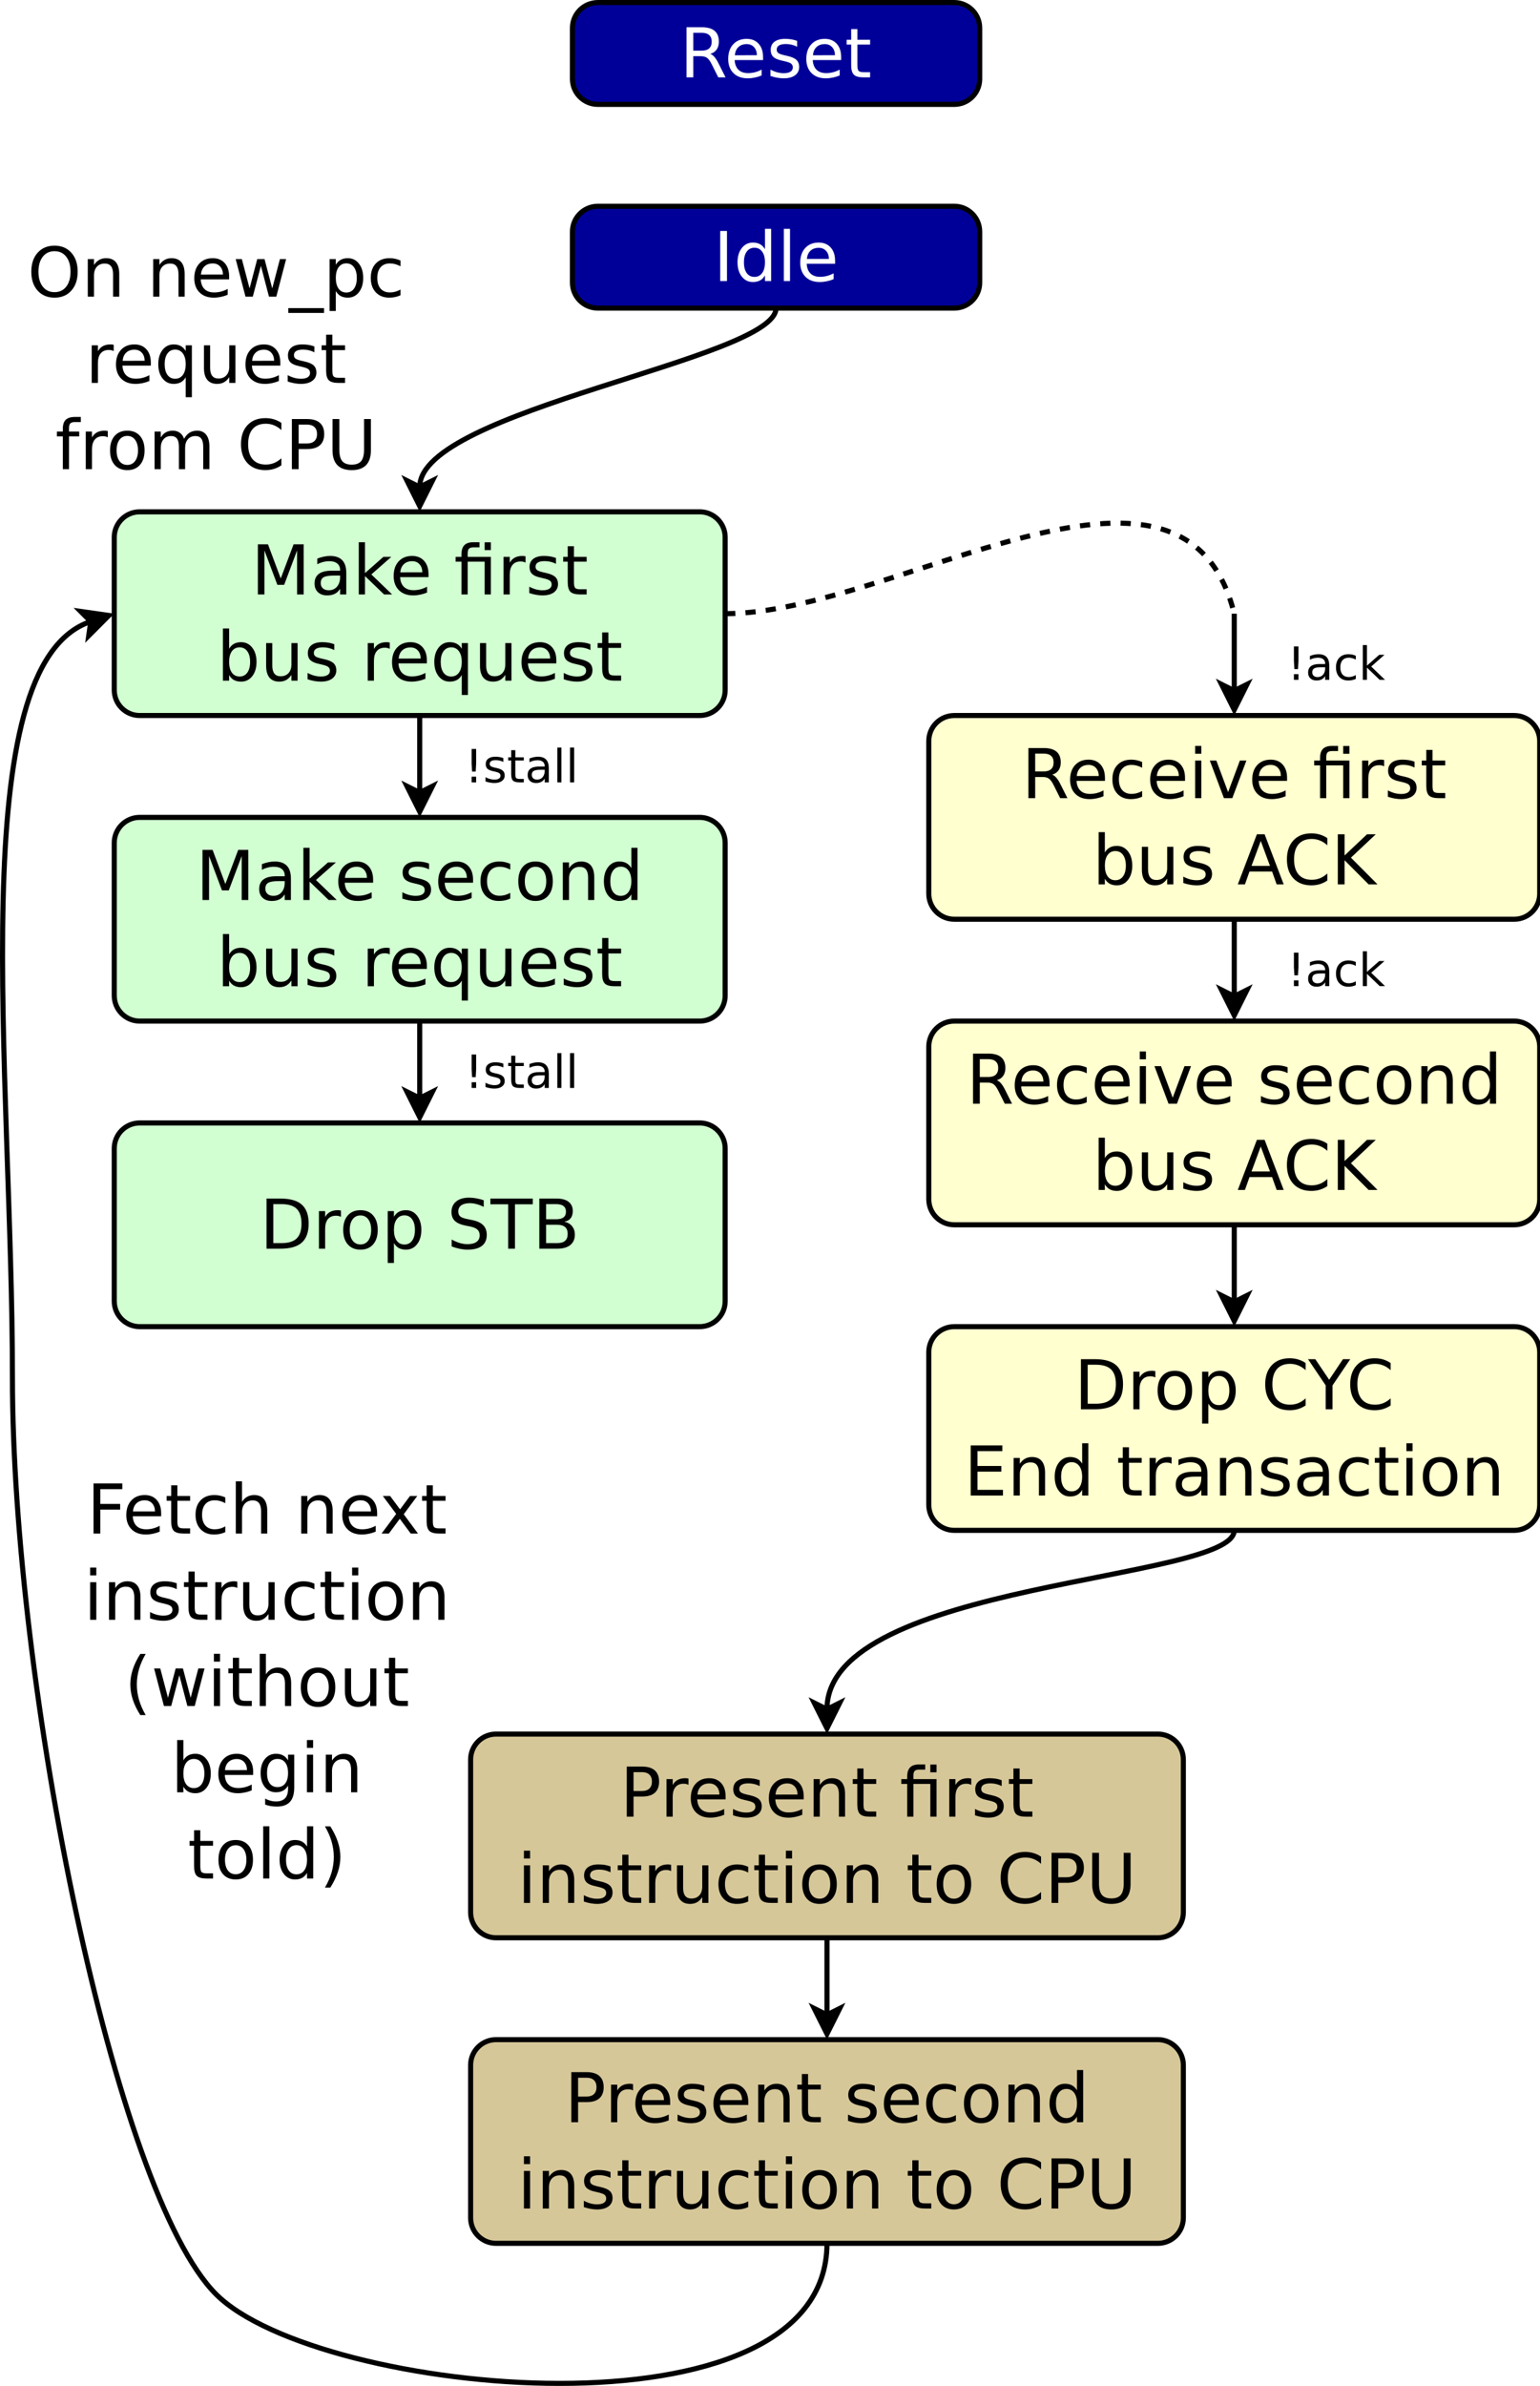 <?xml version="1.0" encoding="UTF-8"?>
<svg xmlns="http://www.w3.org/2000/svg" xmlns:xlink="http://www.w3.org/1999/xlink" width="605pt" height="937pt" viewBox="0 0 605 937" version="1.1">
<defs>
<g>
<symbol overflow="visible" id="glyph0-0">
<path style="stroke:none;" d="M 1.344 4.766 L 1.344 -19.031 L 14.844 -19.031 L 14.844 4.766 Z M 2.859 3.266 L 13.344 3.266 L 13.344 -17.516 L 2.859 -17.516 Z M 2.859 3.266 "/>
</symbol>
<symbol overflow="visible" id="glyph0-1">
<path style="stroke:none;" d="M 11.984 -9.234 C 12.555 -9.035 13.113 -8.617 13.656 -7.984 C 14.195 -7.359 14.738 -6.488 15.281 -5.375 L 17.984 0 L 15.125 0 L 12.609 -5.047 C 11.953 -6.367 11.316 -7.242 10.703 -7.672 C 10.098 -8.098 9.27 -8.312 8.219 -8.312 L 5.312 -8.312 L 5.312 0 L 2.656 0 L 2.656 -19.688 L 8.656 -19.688 C 10.906 -19.688 12.582 -19.211 13.688 -18.266 C 14.801 -17.328 15.359 -15.91 15.359 -14.016 C 15.359 -12.773 15.066 -11.742 14.484 -10.922 C 13.91 -10.109 13.078 -9.547 11.984 -9.234 Z M 5.312 -17.5 L 5.312 -10.5 L 8.656 -10.5 C 9.945 -10.5 10.914 -10.797 11.562 -11.391 C 12.219 -11.984 12.547 -12.859 12.547 -14.016 C 12.547 -15.16 12.219 -16.023 11.562 -16.609 C 10.914 -17.203 9.945 -17.5 8.656 -17.5 Z M 5.312 -17.5 "/>
</symbol>
<symbol overflow="visible" id="glyph0-2">
<path style="stroke:none;" d="M 15.172 -7.984 L 15.172 -6.797 L 4.016 -6.797 C 4.117 -5.129 4.617 -3.859 5.516 -2.984 C 6.422 -2.109 7.68 -1.672 9.297 -1.672 C 10.223 -1.672 11.125 -1.785 12 -2.016 C 12.875 -2.242 13.742 -2.586 14.609 -3.047 L 14.609 -0.75 C 13.734 -0.383 12.836 -0.109 11.922 0.078 C 11.016 0.273 10.094 0.375 9.156 0.375 C 6.789 0.375 4.922 -0.305 3.547 -1.672 C 2.172 -3.047 1.484 -4.898 1.484 -7.234 C 1.484 -9.648 2.133 -11.566 3.438 -12.984 C 4.75 -14.41 6.516 -15.125 8.734 -15.125 C 10.711 -15.125 12.281 -14.484 13.438 -13.203 C 14.594 -11.922 15.172 -10.18 15.172 -7.984 Z M 12.75 -8.703 C 12.727 -10.023 12.352 -11.082 11.625 -11.875 C 10.906 -12.664 9.945 -13.062 8.75 -13.062 C 7.395 -13.062 6.312 -12.676 5.5 -11.906 C 4.688 -11.145 4.219 -10.07 4.094 -8.688 Z M 12.75 -8.703 "/>
</symbol>
<symbol overflow="visible" id="glyph0-3">
<path style="stroke:none;" d="M 11.953 -14.328 L 11.953 -12.031 C 11.266 -12.383 10.551 -12.648 9.812 -12.828 C 9.082 -13.004 8.32 -13.094 7.531 -13.094 C 6.32 -13.094 5.414 -12.906 4.812 -12.531 C 4.219 -12.164 3.922 -11.613 3.922 -10.875 C 3.922 -10.312 4.133 -9.867 4.562 -9.547 C 4.988 -9.234 5.852 -8.93 7.156 -8.641 L 7.984 -8.453 C 9.711 -8.078 10.938 -7.551 11.656 -6.875 C 12.383 -6.207 12.75 -5.273 12.75 -4.078 C 12.75 -2.703 12.207 -1.613 11.125 -0.812 C 10.039 -0.02 8.547 0.375 6.641 0.375 C 5.848 0.375 5.023 0.297 4.172 0.141 C 3.316 -0.004 2.414 -0.234 1.469 -0.547 L 1.469 -3.047 C 2.363 -2.578 3.242 -2.223 4.109 -1.984 C 4.984 -1.754 5.848 -1.641 6.703 -1.641 C 7.836 -1.641 8.711 -1.836 9.328 -2.234 C 9.941 -2.629 10.25 -3.18 10.25 -3.891 C 10.25 -4.547 10.023 -5.051 9.578 -5.406 C 9.141 -5.758 8.172 -6.098 6.672 -6.422 L 5.828 -6.625 C 4.328 -6.938 3.238 -7.422 2.562 -8.078 C 1.895 -8.734 1.562 -9.629 1.562 -10.766 C 1.562 -12.16 2.051 -13.234 3.031 -13.984 C 4.02 -14.742 5.422 -15.125 7.234 -15.125 C 8.129 -15.125 8.973 -15.055 9.766 -14.922 C 10.555 -14.785 11.285 -14.586 11.953 -14.328 Z M 11.953 -14.328 "/>
</symbol>
<symbol overflow="visible" id="glyph0-4">
<path style="stroke:none;" d="M 4.938 -18.953 L 4.938 -14.766 L 9.938 -14.766 L 9.938 -12.875 L 4.938 -12.875 L 4.938 -4.859 C 4.938 -3.66 5.102 -2.891 5.438 -2.547 C 5.77 -2.203 6.441 -2.031 7.453 -2.031 L 9.938 -2.031 L 9.938 0 L 7.453 0 C 5.578 0 4.281 -0.348 3.562 -1.047 C 2.852 -1.742 2.5 -3.016 2.5 -4.859 L 2.5 -12.875 L 0.719 -12.875 L 0.719 -14.766 L 2.5 -14.766 L 2.5 -18.953 Z M 4.938 -18.953 "/>
</symbol>
<symbol overflow="visible" id="glyph0-5">
<path style="stroke:none;" d="M 2.656 -19.688 L 5.312 -19.688 L 5.312 0 L 2.656 0 Z M 2.656 -19.688 "/>
</symbol>
<symbol overflow="visible" id="glyph0-6">
<path style="stroke:none;" d="M 12.266 -12.531 L 12.266 -20.516 L 14.688 -20.516 L 14.688 0 L 12.266 0 L 12.266 -2.219 C 11.754 -1.332 11.109 -0.676 10.328 -0.25 C 9.547 0.164 8.613 0.375 7.531 0.375 C 5.75 0.375 4.297 -0.332 3.172 -1.75 C 2.047 -3.176 1.484 -5.051 1.484 -7.375 C 1.484 -9.688 2.047 -11.555 3.172 -12.984 C 4.297 -14.41 5.75 -15.125 7.531 -15.125 C 8.613 -15.125 9.547 -14.91 10.328 -14.484 C 11.109 -14.055 11.754 -13.406 12.266 -12.531 Z M 4 -7.375 C 4 -5.582 4.363 -4.176 5.094 -3.156 C 5.832 -2.145 6.844 -1.641 8.125 -1.641 C 9.406 -1.641 10.414 -2.145 11.156 -3.156 C 11.895 -4.176 12.266 -5.582 12.266 -7.375 C 12.266 -9.156 11.895 -10.551 11.156 -11.562 C 10.414 -12.582 9.406 -13.094 8.125 -13.094 C 6.844 -13.094 5.832 -12.582 5.094 -11.562 C 4.363 -10.551 4 -9.156 4 -7.375 Z M 4 -7.375 "/>
</symbol>
<symbol overflow="visible" id="glyph0-7">
<path style="stroke:none;" d="M 2.547 -20.516 L 4.969 -20.516 L 4.969 0 L 2.547 0 Z M 2.547 -20.516 "/>
</symbol>
<symbol overflow="visible" id="glyph0-8">
<path style="stroke:none;" d="M 2.656 -19.688 L 6.625 -19.688 L 11.641 -6.281 L 16.688 -19.688 L 20.656 -19.688 L 20.656 0 L 18.062 0 L 18.062 -17.281 L 12.984 -3.781 L 10.312 -3.781 L 5.234 -17.281 L 5.234 0 L 2.656 0 Z M 2.656 -19.688 "/>
</symbol>
<symbol overflow="visible" id="glyph0-9">
<path style="stroke:none;" d="M 9.25 -7.422 C 7.289 -7.422 5.93 -7.195 5.172 -6.75 C 4.422 -6.301 4.047 -5.535 4.047 -4.453 C 4.047 -3.598 4.328 -2.914 4.891 -2.406 C 5.461 -1.895 6.238 -1.641 7.219 -1.641 C 8.562 -1.641 9.641 -2.117 10.453 -3.078 C 11.266 -4.035 11.672 -5.301 11.672 -6.875 L 11.672 -7.422 Z M 14.094 -8.422 L 14.094 0 L 11.672 0 L 11.672 -2.234 C 11.117 -1.336 10.426 -0.676 9.594 -0.25 C 8.77 0.164 7.758 0.375 6.562 0.375 C 5.051 0.375 3.848 -0.047 2.953 -0.891 C 2.066 -1.734 1.625 -2.867 1.625 -4.297 C 1.625 -5.961 2.176 -7.219 3.281 -8.062 C 4.395 -8.906 6.055 -9.328 8.266 -9.328 L 11.672 -9.328 L 11.672 -9.562 C 11.672 -10.676 11.301 -11.535 10.562 -12.141 C 9.832 -12.754 8.801 -13.062 7.469 -13.062 C 6.625 -13.062 5.801 -12.957 5 -12.75 C 4.207 -12.551 3.441 -12.254 2.703 -11.859 L 2.703 -14.094 C 3.586 -14.438 4.445 -14.691 5.281 -14.859 C 6.125 -15.035 6.938 -15.125 7.719 -15.125 C 9.852 -15.125 11.445 -14.566 12.5 -13.453 C 13.562 -12.348 14.094 -10.672 14.094 -8.422 Z M 14.094 -8.422 "/>
</symbol>
<symbol overflow="visible" id="glyph0-10">
<path style="stroke:none;" d="M 2.453 -20.516 L 4.891 -20.516 L 4.891 -8.391 L 12.125 -14.766 L 15.234 -14.766 L 7.391 -7.859 L 15.562 0 L 12.391 0 L 4.891 -7.219 L 4.891 0 L 2.453 0 Z M 2.453 -20.516 "/>
</symbol>
<symbol overflow="visible" id="glyph0-11">
<path style="stroke:none;" d=""/>
</symbol>
<symbol overflow="visible" id="glyph0-12">
<path style="stroke:none;" d="M 14.469 -14.766 L 14.469 0 L 12.031 0 L 12.031 -12.875 L 5.375 -12.875 L 5.375 0 L 2.938 0 L 2.938 -12.875 L 0.625 -12.875 L 0.625 -14.766 L 2.938 -14.766 L 2.938 -15.797 C 2.938 -17.398 3.316 -18.586 4.078 -19.359 C 4.836 -20.129 6.004 -20.516 7.578 -20.516 L 10.016 -20.516 L 10.016 -18.5 L 7.703 -18.5 C 6.828 -18.5 6.219 -18.32 5.875 -17.969 C 5.539 -17.613 5.375 -16.984 5.375 -16.078 L 5.375 -14.766 Z M 12.031 -20.484 L 14.469 -20.484 L 14.469 -17.422 L 12.031 -17.422 Z M 12.031 -20.484 "/>
</symbol>
<symbol overflow="visible" id="glyph0-13">
<path style="stroke:none;" d="M 11.094 -12.5 C 10.82 -12.656 10.523 -12.77 10.203 -12.844 C 9.891 -12.914 9.539 -12.953 9.156 -12.953 C 7.781 -12.953 6.723 -12.504 5.984 -11.609 C 5.254 -10.723 4.891 -9.445 4.891 -7.781 L 4.891 0 L 2.453 0 L 2.453 -14.766 L 4.891 -14.766 L 4.891 -12.469 C 5.398 -13.363 6.062 -14.031 6.875 -14.469 C 7.695 -14.906 8.691 -15.125 9.859 -15.125 C 10.023 -15.125 10.207 -15.113 10.406 -15.094 C 10.613 -15.07 10.844 -15.035 11.094 -14.984 Z M 11.094 -12.5 "/>
</symbol>
<symbol overflow="visible" id="glyph0-14">
<path style="stroke:none;" d="M 13.141 -7.375 C 13.141 -9.156 12.77 -10.551 12.031 -11.562 C 11.301 -12.582 10.297 -13.094 9.016 -13.094 C 7.734 -13.094 6.723 -12.582 5.984 -11.562 C 5.254 -10.551 4.891 -9.156 4.891 -7.375 C 4.891 -5.582 5.254 -4.176 5.984 -3.156 C 6.723 -2.145 7.734 -1.641 9.016 -1.641 C 10.297 -1.641 11.301 -2.145 12.031 -3.156 C 12.77 -4.176 13.141 -5.582 13.141 -7.375 Z M 4.891 -12.531 C 5.398 -13.406 6.039 -14.055 6.812 -14.484 C 7.594 -14.91 8.523 -15.125 9.609 -15.125 C 11.398 -15.125 12.852 -14.41 13.969 -12.984 C 15.094 -11.555 15.656 -9.688 15.656 -7.375 C 15.656 -5.051 15.094 -3.176 13.969 -1.75 C 12.852 -0.332 11.398 0.375 9.609 0.375 C 8.523 0.375 7.594 0.164 6.812 -0.25 C 6.039 -0.676 5.398 -1.332 4.891 -2.219 L 4.891 0 L 2.453 0 L 2.453 -20.516 L 4.891 -20.516 Z M 4.891 -12.531 "/>
</symbol>
<symbol overflow="visible" id="glyph0-15">
<path style="stroke:none;" d="M 2.297 -5.828 L 2.297 -14.766 L 4.719 -14.766 L 4.719 -5.922 C 4.719 -4.523 4.988 -3.477 5.531 -2.781 C 6.082 -2.082 6.898 -1.734 7.984 -1.734 C 9.297 -1.734 10.332 -2.148 11.094 -2.984 C 11.852 -3.816 12.234 -4.953 12.234 -6.391 L 12.234 -14.766 L 14.656 -14.766 L 14.656 0 L 12.234 0 L 12.234 -2.266 C 11.641 -1.367 10.953 -0.703 10.172 -0.266 C 9.398 0.16 8.5 0.375 7.469 0.375 C 5.781 0.375 4.492 -0.148 3.609 -1.203 C 2.734 -2.254 2.297 -3.797 2.297 -5.828 Z M 8.391 -15.125 Z M 8.391 -15.125 "/>
</symbol>
<symbol overflow="visible" id="glyph0-16">
<path style="stroke:none;" d="M 4 -7.375 C 4 -5.582 4.363 -4.176 5.094 -3.156 C 5.832 -2.145 6.844 -1.641 8.125 -1.641 C 9.406 -1.641 10.414 -2.145 11.156 -3.156 C 11.895 -4.176 12.266 -5.582 12.266 -7.375 C 12.266 -9.156 11.895 -10.551 11.156 -11.562 C 10.414 -12.582 9.406 -13.094 8.125 -13.094 C 6.844 -13.094 5.832 -12.582 5.094 -11.562 C 4.363 -10.551 4 -9.156 4 -7.375 Z M 12.266 -2.219 C 11.754 -1.332 11.109 -0.676 10.328 -0.25 C 9.547 0.164 8.613 0.375 7.531 0.375 C 5.75 0.375 4.297 -0.332 3.172 -1.75 C 2.047 -3.176 1.484 -5.051 1.484 -7.375 C 1.484 -9.688 2.047 -11.555 3.172 -12.984 C 4.297 -14.41 5.75 -15.125 7.531 -15.125 C 8.613 -15.125 9.547 -14.91 10.328 -14.484 C 11.109 -14.055 11.754 -13.406 12.266 -12.531 L 12.266 -14.766 L 14.688 -14.766 L 14.688 5.609 L 12.266 5.609 Z M 12.266 -2.219 "/>
</symbol>
<symbol overflow="visible" id="glyph0-17">
<path style="stroke:none;" d="M 13.172 -14.203 L 13.172 -11.938 C 12.484 -12.312 11.797 -12.594 11.109 -12.781 C 10.422 -12.969 9.723 -13.062 9.016 -13.062 C 7.441 -13.062 6.219 -12.562 5.344 -11.562 C 4.477 -10.57 4.047 -9.176 4.047 -7.375 C 4.047 -5.57 4.477 -4.172 5.344 -3.172 C 6.219 -2.172 7.441 -1.672 9.016 -1.672 C 9.723 -1.672 10.422 -1.766 11.109 -1.953 C 11.797 -2.141 12.484 -2.426 13.172 -2.812 L 13.172 -0.562 C 12.492 -0.25 11.789 -0.016 11.062 0.141 C 10.344 0.297 9.57 0.375 8.75 0.375 C 6.531 0.375 4.766 -0.32 3.453 -1.719 C 2.141 -3.113 1.484 -5 1.484 -7.375 C 1.484 -9.781 2.145 -11.672 3.469 -13.047 C 4.789 -14.43 6.602 -15.125 8.906 -15.125 C 9.656 -15.125 10.383 -15.047 11.094 -14.891 C 11.812 -14.734 12.504 -14.504 13.172 -14.203 Z M 13.172 -14.203 "/>
</symbol>
<symbol overflow="visible" id="glyph0-18">
<path style="stroke:none;" d="M 8.266 -13.062 C 6.961 -13.062 5.93 -12.551 5.172 -11.531 C 4.422 -10.52 4.047 -9.133 4.047 -7.375 C 4.047 -5.602 4.422 -4.207 5.172 -3.188 C 5.922 -2.176 6.953 -1.672 8.266 -1.672 C 9.555 -1.672 10.578 -2.18 11.328 -3.203 C 12.086 -4.223 12.469 -5.613 12.469 -7.375 C 12.469 -9.125 12.086 -10.508 11.328 -11.531 C 10.578 -12.551 9.555 -13.062 8.266 -13.062 Z M 8.266 -15.125 C 10.379 -15.125 12.035 -14.438 13.234 -13.062 C 14.441 -11.695 15.047 -9.801 15.047 -7.375 C 15.047 -4.957 14.441 -3.062 13.234 -1.688 C 12.035 -0.312 10.379 0.375 8.266 0.375 C 6.148 0.375 4.488 -0.312 3.281 -1.688 C 2.082 -3.062 1.484 -4.957 1.484 -7.375 C 1.484 -9.801 2.082 -11.695 3.281 -13.062 C 4.488 -14.438 6.148 -15.125 8.266 -15.125 Z M 8.266 -15.125 "/>
</symbol>
<symbol overflow="visible" id="glyph0-19">
<path style="stroke:none;" d="M 14.812 -8.906 L 14.812 0 L 12.391 0 L 12.391 -8.828 C 12.391 -10.223 12.117 -11.27 11.578 -11.969 C 11.035 -12.664 10.219 -13.016 9.125 -13.016 C 7.812 -13.016 6.773 -12.594 6.016 -11.75 C 5.266 -10.914 4.891 -9.781 4.891 -8.344 L 4.891 0 L 2.453 0 L 2.453 -14.766 L 4.891 -14.766 L 4.891 -12.469 C 5.473 -13.352 6.156 -14.016 6.938 -14.453 C 7.727 -14.898 8.633 -15.125 9.656 -15.125 C 11.352 -15.125 12.633 -14.598 13.5 -13.547 C 14.375 -12.492 14.812 -10.945 14.812 -8.906 Z M 14.812 -8.906 "/>
</symbol>
<symbol overflow="visible" id="glyph0-20">
<path style="stroke:none;" d="M 2.547 -14.766 L 4.969 -14.766 L 4.969 0 L 2.547 0 Z M 2.547 -20.516 L 4.969 -20.516 L 4.969 -17.438 L 2.547 -17.438 Z M 2.547 -20.516 "/>
</symbol>
<symbol overflow="visible" id="glyph0-21">
<path style="stroke:none;" d="M 0.797 -14.766 L 3.375 -14.766 L 7.984 -2.375 L 12.609 -14.766 L 15.172 -14.766 L 9.641 0 L 6.344 0 Z M 0.797 -14.766 "/>
</symbol>
<symbol overflow="visible" id="glyph0-22">
<path style="stroke:none;" d="M 9.234 -17.062 L 5.609 -7.266 L 12.859 -7.266 Z M 7.719 -19.688 L 10.75 -19.688 L 18.25 0 L 15.484 0 L 13.688 -5.047 L 4.812 -5.047 L 3.016 0 L 0.219 0 Z M 7.719 -19.688 "/>
</symbol>
<symbol overflow="visible" id="glyph0-23">
<path style="stroke:none;" d="M 17.391 -18.172 L 17.391 -15.359 C 16.492 -16.191 15.535 -16.812 14.516 -17.219 C 13.504 -17.633 12.426 -17.844 11.281 -17.844 C 9.031 -17.844 7.305 -17.156 6.109 -15.781 C 4.922 -14.406 4.328 -12.422 4.328 -9.828 C 4.328 -7.234 4.922 -5.25 6.109 -3.875 C 7.305 -2.5 9.031 -1.812 11.281 -1.812 C 12.426 -1.812 13.504 -2.016 14.516 -2.422 C 15.535 -2.836 16.492 -3.461 17.391 -4.297 L 17.391 -1.516 C 16.453 -0.879 15.461 -0.406 14.422 -0.094 C 13.391 0.219 12.289 0.375 11.125 0.375 C 8.145 0.375 5.797 -0.535 4.078 -2.359 C 2.367 -4.18 1.516 -6.672 1.516 -9.828 C 1.516 -12.984 2.367 -15.473 4.078 -17.297 C 5.797 -19.129 8.145 -20.047 11.125 -20.047 C 12.301 -20.047 13.41 -19.891 14.453 -19.578 C 15.492 -19.266 16.473 -18.797 17.391 -18.172 Z M 17.391 -18.172 "/>
</symbol>
<symbol overflow="visible" id="glyph0-24">
<path style="stroke:none;" d="M 2.656 -19.688 L 5.312 -19.688 L 5.312 -11.359 L 14.141 -19.688 L 17.578 -19.688 L 7.812 -10.5 L 18.266 0 L 14.766 0 L 5.312 -9.484 L 5.312 0 L 2.656 0 Z M 2.656 -19.688 "/>
</symbol>
<symbol overflow="visible" id="glyph0-25">
<path style="stroke:none;" d="M 5.312 -17.5 L 5.312 -10.094 L 8.656 -10.094 C 9.895 -10.094 10.852 -10.414 11.531 -11.062 C 12.207 -11.707 12.547 -12.617 12.547 -13.797 C 12.547 -14.973 12.207 -15.883 11.531 -16.531 C 10.852 -17.176 9.895 -17.5 8.656 -17.5 Z M 2.656 -19.688 L 8.656 -19.688 C 10.863 -19.688 12.531 -19.188 13.656 -18.188 C 14.789 -17.188 15.359 -15.723 15.359 -13.797 C 15.359 -11.859 14.789 -10.391 13.656 -9.391 C 12.531 -8.398 10.863 -7.906 8.656 -7.906 L 5.312 -7.906 L 5.312 0 L 2.656 0 Z M 2.656 -19.688 "/>
</symbol>
<symbol overflow="visible" id="glyph0-26">
<path style="stroke:none;" d="M 2.344 -19.688 L 5.016 -19.688 L 5.016 -7.719 C 5.016 -5.613 5.395 -4.098 6.156 -3.172 C 6.926 -2.242 8.172 -1.781 9.891 -1.781 C 11.598 -1.781 12.832 -2.242 13.594 -3.172 C 14.352 -4.098 14.734 -5.613 14.734 -7.719 L 14.734 -19.688 L 17.422 -19.688 L 17.422 -7.391 C 17.422 -4.828 16.785 -2.891 15.516 -1.578 C 14.242 -0.273 12.367 0.375 9.891 0.375 C 7.398 0.375 5.52 -0.273 4.25 -1.578 C 2.977 -2.891 2.344 -4.828 2.344 -7.391 Z M 2.344 -19.688 "/>
</symbol>
<symbol overflow="visible" id="glyph0-27">
<path style="stroke:none;" d="M 10.641 -17.875 C 8.703 -17.875 7.164 -17.148 6.031 -15.703 C 4.895 -14.266 4.328 -12.305 4.328 -9.828 C 4.328 -7.348 4.895 -5.383 6.031 -3.938 C 7.164 -2.5 8.703 -1.781 10.641 -1.781 C 12.578 -1.781 14.109 -2.5 15.234 -3.938 C 16.359 -5.383 16.922 -7.348 16.922 -9.828 C 16.922 -12.305 16.359 -14.266 15.234 -15.703 C 14.109 -17.148 12.578 -17.875 10.641 -17.875 Z M 10.641 -20.047 C 13.398 -20.047 15.602 -19.117 17.25 -17.266 C 18.906 -15.41 19.734 -12.93 19.734 -9.828 C 19.734 -6.723 18.906 -4.242 17.25 -2.391 C 15.602 -0.547 13.398 0.375 10.641 0.375 C 7.867 0.375 5.656 -0.547 4 -2.391 C 2.344 -4.234 1.516 -6.711 1.516 -9.828 C 1.516 -12.93 2.344 -15.41 4 -17.266 C 5.656 -19.117 7.867 -20.047 10.641 -20.047 Z M 10.641 -20.047 "/>
</symbol>
<symbol overflow="visible" id="glyph0-28">
<path style="stroke:none;" d="M 1.141 -14.766 L 3.562 -14.766 L 6.594 -3.25 L 9.609 -14.766 L 12.469 -14.766 L 15.5 -3.25 L 18.516 -14.766 L 20.953 -14.766 L 17.094 0 L 14.219 0 L 11.047 -12.109 L 7.859 0 L 5 0 Z M 1.141 -14.766 "/>
</symbol>
<symbol overflow="visible" id="glyph0-29">
<path style="stroke:none;" d="M 13.766 4.484 L 13.766 6.375 L -0.266 6.375 L -0.266 4.484 Z M 13.766 4.484 "/>
</symbol>
<symbol overflow="visible" id="glyph0-30">
<path style="stroke:none;" d="M 4.891 -2.219 L 4.891 5.609 L 2.453 5.609 L 2.453 -14.766 L 4.891 -14.766 L 4.891 -12.531 C 5.398 -13.406 6.039 -14.055 6.812 -14.484 C 7.594 -14.91 8.523 -15.125 9.609 -15.125 C 11.398 -15.125 12.852 -14.41 13.969 -12.984 C 15.094 -11.555 15.656 -9.688 15.656 -7.375 C 15.656 -5.051 15.094 -3.176 13.969 -1.75 C 12.852 -0.332 11.398 0.375 9.609 0.375 C 8.523 0.375 7.594 0.164 6.812 -0.25 C 6.039 -0.676 5.398 -1.332 4.891 -2.219 Z M 13.141 -7.375 C 13.141 -9.156 12.77 -10.551 12.031 -11.562 C 11.301 -12.582 10.297 -13.094 9.016 -13.094 C 7.734 -13.094 6.723 -12.582 5.984 -11.562 C 5.254 -10.551 4.891 -9.156 4.891 -7.375 C 4.891 -5.582 5.254 -4.176 5.984 -3.156 C 6.723 -2.145 7.734 -1.641 9.016 -1.641 C 10.297 -1.641 11.301 -2.145 12.031 -3.156 C 12.77 -4.176 13.141 -5.582 13.141 -7.375 Z M 13.141 -7.375 "/>
</symbol>
<symbol overflow="visible" id="glyph0-31">
<path style="stroke:none;" d="M 10.016 -20.516 L 10.016 -18.5 L 7.703 -18.5 C 6.828 -18.5 6.219 -18.32 5.875 -17.969 C 5.539 -17.613 5.375 -16.984 5.375 -16.078 L 5.375 -14.766 L 9.375 -14.766 L 9.375 -12.875 L 5.375 -12.875 L 5.375 0 L 2.938 0 L 2.938 -12.875 L 0.625 -12.875 L 0.625 -14.766 L 2.938 -14.766 L 2.938 -15.797 C 2.938 -17.441 3.316 -18.641 4.078 -19.391 C 4.848 -20.141 6.062 -20.516 7.719 -20.516 Z M 10.016 -20.516 "/>
</symbol>
<symbol overflow="visible" id="glyph0-32">
<path style="stroke:none;" d="M 14.047 -11.938 C 14.648 -13.02 15.375 -13.82 16.219 -14.344 C 17.062 -14.863 18.055 -15.125 19.203 -15.125 C 20.734 -15.125 21.914 -14.582 22.75 -13.5 C 23.582 -12.426 24 -10.895 24 -8.906 L 24 0 L 21.562 0 L 21.562 -8.828 C 21.562 -10.242 21.312 -11.297 20.812 -11.984 C 20.312 -12.672 19.547 -13.016 18.516 -13.016 C 17.266 -13.016 16.273 -12.594 15.547 -11.75 C 14.816 -10.914 14.453 -9.781 14.453 -8.344 L 14.453 0 L 12.016 0 L 12.016 -8.828 C 12.016 -10.254 11.758 -11.305 11.25 -11.984 C 10.75 -12.672 9.977 -13.016 8.938 -13.016 C 7.695 -13.016 6.711 -12.594 5.984 -11.75 C 5.254 -10.914 4.891 -9.781 4.891 -8.344 L 4.891 0 L 2.453 0 L 2.453 -14.766 L 4.891 -14.766 L 4.891 -12.469 C 5.441 -13.375 6.102 -14.039 6.875 -14.469 C 7.656 -14.906 8.578 -15.125 9.641 -15.125 C 10.711 -15.125 11.625 -14.848 12.375 -14.297 C 13.125 -13.754 13.68 -12.969 14.047 -11.938 Z M 14.047 -11.938 "/>
</symbol>
<symbol overflow="visible" id="glyph0-33">
<path style="stroke:none;" d="M 5.312 -17.5 L 5.312 -2.188 L 8.531 -2.188 C 11.25 -2.188 13.238 -2.801 14.5 -4.031 C 15.758 -5.258 16.391 -7.203 16.391 -9.859 C 16.391 -12.492 15.758 -14.426 14.5 -15.656 C 13.238 -16.883 11.25 -17.5 8.531 -17.5 Z M 2.656 -19.688 L 8.125 -19.688 C 11.938 -19.688 14.734 -18.891 16.516 -17.297 C 18.305 -15.711 19.203 -13.234 19.203 -9.859 C 19.203 -6.461 18.301 -3.969 16.5 -2.375 C 14.707 -0.789 11.914 0 8.125 0 L 2.656 0 Z M 2.656 -19.688 "/>
</symbol>
<symbol overflow="visible" id="glyph0-34">
<path style="stroke:none;" d="M 14.453 -19.031 L 14.453 -16.438 C 13.441 -16.926 12.488 -17.285 11.594 -17.516 C 10.695 -17.754 9.828 -17.875 8.984 -17.875 C 7.535 -17.875 6.414 -17.594 5.625 -17.031 C 4.844 -16.469 4.453 -15.672 4.453 -14.641 C 4.453 -13.766 4.711 -13.102 5.234 -12.656 C 5.766 -12.219 6.758 -11.863 8.219 -11.594 L 9.828 -11.266 C 11.805 -10.879 13.27 -10.207 14.219 -9.25 C 15.164 -8.301 15.641 -7.031 15.641 -5.438 C 15.641 -3.531 15 -2.082 13.719 -1.094 C 12.438 -0.113 10.562 0.375 8.094 0.375 C 7.164 0.375 6.176 0.27 5.125 0.062 C 4.07 -0.145 2.984 -0.457 1.859 -0.875 L 1.859 -3.609 C 2.941 -3.004 4 -2.547 5.031 -2.234 C 6.07 -1.93 7.094 -1.781 8.094 -1.781 C 9.613 -1.781 10.785 -2.078 11.609 -2.672 C 12.441 -3.273 12.859 -4.129 12.859 -5.234 C 12.859 -6.203 12.562 -6.957 11.969 -7.5 C 11.375 -8.039 10.398 -8.453 9.047 -8.734 L 7.422 -9.047 C 5.43 -9.441 3.992 -10.062 3.109 -10.906 C 2.223 -11.75 1.781 -12.922 1.781 -14.422 C 1.781 -16.16 2.391 -17.531 3.609 -18.531 C 4.836 -19.539 6.531 -20.047 8.688 -20.047 C 9.613 -20.047 10.555 -19.957 11.516 -19.781 C 12.473 -19.613 13.453 -19.363 14.453 -19.031 Z M 14.453 -19.031 "/>
</symbol>
<symbol overflow="visible" id="glyph0-35">
<path style="stroke:none;" d="M -0.078 -19.688 L 16.578 -19.688 L 16.578 -17.438 L 9.578 -17.438 L 9.578 0 L 6.906 0 L 6.906 -17.438 L -0.078 -17.438 Z M -0.078 -19.688 "/>
</symbol>
<symbol overflow="visible" id="glyph0-36">
<path style="stroke:none;" d="M 5.312 -9.406 L 5.312 -2.188 L 9.578 -2.188 C 11.016 -2.188 12.078 -2.484 12.766 -3.078 C 13.453 -3.672 13.797 -4.578 13.797 -5.797 C 13.797 -7.023 13.453 -7.93 12.766 -8.516 C 12.078 -9.109 11.016 -9.406 9.578 -9.406 Z M 5.312 -17.5 L 5.312 -11.562 L 9.25 -11.562 C 10.551 -11.562 11.52 -11.805 12.156 -12.297 C 12.801 -12.785 13.125 -13.531 13.125 -14.531 C 13.125 -15.52 12.801 -16.258 12.156 -16.75 C 11.52 -17.25 10.551 -17.5 9.25 -17.5 Z M 2.656 -19.688 L 9.453 -19.688 C 11.484 -19.688 13.047 -19.266 14.141 -18.422 C 15.242 -17.578 15.797 -16.375 15.797 -14.812 C 15.797 -13.613 15.516 -12.656 14.953 -11.938 C 14.391 -11.227 13.562 -10.785 12.469 -10.609 C 13.781 -10.328 14.797 -9.738 15.516 -8.844 C 16.242 -7.957 16.609 -6.848 16.609 -5.516 C 16.609 -3.754 16.008 -2.395 14.812 -1.438 C 13.625 -0.477 11.926 0 9.719 0 L 2.656 0 Z M 2.656 -19.688 "/>
</symbol>
<symbol overflow="visible" id="glyph0-37">
<path style="stroke:none;" d="M -0.047 -19.688 L 2.812 -19.688 L 8.266 -11.594 L 13.688 -19.688 L 16.547 -19.688 L 9.578 -9.375 L 9.578 0 L 6.906 0 L 6.906 -9.375 Z M -0.047 -19.688 "/>
</symbol>
<symbol overflow="visible" id="glyph0-38">
<path style="stroke:none;" d="M 2.656 -19.688 L 15.094 -19.688 L 15.094 -17.438 L 5.312 -17.438 L 5.312 -11.609 L 14.688 -11.609 L 14.688 -9.375 L 5.312 -9.375 L 5.312 -2.234 L 15.328 -2.234 L 15.328 0 L 2.656 0 Z M 2.656 -19.688 "/>
</symbol>
<symbol overflow="visible" id="glyph0-39">
<path style="stroke:none;" d="M 2.656 -19.688 L 13.969 -19.688 L 13.969 -17.438 L 5.312 -17.438 L 5.312 -11.641 L 13.125 -11.641 L 13.125 -9.406 L 5.312 -9.406 L 5.312 0 L 2.656 0 Z M 2.656 -19.688 "/>
</symbol>
<symbol overflow="visible" id="glyph0-40">
<path style="stroke:none;" d="M 14.812 -8.906 L 14.812 0 L 12.391 0 L 12.391 -8.828 C 12.391 -10.223 12.117 -11.27 11.578 -11.969 C 11.035 -12.664 10.219 -13.016 9.125 -13.016 C 7.812 -13.016 6.773 -12.594 6.016 -11.75 C 5.266 -10.914 4.891 -9.781 4.891 -8.344 L 4.891 0 L 2.453 0 L 2.453 -20.516 L 4.891 -20.516 L 4.891 -12.469 C 5.473 -13.352 6.156 -14.016 6.938 -14.453 C 7.727 -14.898 8.633 -15.125 9.656 -15.125 C 11.352 -15.125 12.633 -14.598 13.5 -13.547 C 14.375 -12.492 14.812 -10.945 14.812 -8.906 Z M 14.812 -8.906 "/>
</symbol>
<symbol overflow="visible" id="glyph0-41">
<path style="stroke:none;" d="M 14.812 -14.766 L 9.484 -7.578 L 15.094 0 L 12.234 0 L 7.938 -5.797 L 3.641 0 L 0.781 0 L 6.516 -7.719 L 1.266 -14.766 L 4.125 -14.766 L 8.047 -9.5 L 11.953 -14.766 Z M 14.812 -14.766 "/>
</symbol>
<symbol overflow="visible" id="glyph0-42">
<path style="stroke:none;" d="M 8.375 -20.484 C 7.195 -18.461 6.32 -16.461 5.75 -14.484 C 5.176 -12.504 4.891 -10.504 4.891 -8.484 C 4.891 -6.453 5.176 -4.438 5.75 -2.438 C 6.332 -0.445 7.207 1.551 8.375 3.562 L 6.266 3.562 C 4.941 1.5 3.953 -0.531 3.297 -2.531 C 2.648 -4.531 2.328 -6.516 2.328 -8.484 C 2.328 -10.441 2.648 -12.41 3.297 -14.391 C 3.941 -16.379 4.93 -18.41 6.266 -20.484 Z M 8.375 -20.484 "/>
</symbol>
<symbol overflow="visible" id="glyph0-43">
<path style="stroke:none;" d="M 12.266 -7.547 C 12.266 -9.305 11.898 -10.672 11.172 -11.641 C 10.441 -12.609 9.426 -13.094 8.125 -13.094 C 6.82 -13.094 5.805 -12.609 5.078 -11.641 C 4.359 -10.672 4 -9.305 4 -7.547 C 4 -5.805 4.359 -4.453 5.078 -3.484 C 5.805 -2.516 6.82 -2.031 8.125 -2.031 C 9.426 -2.031 10.441 -2.516 11.172 -3.484 C 11.898 -4.453 12.266 -5.805 12.266 -7.547 Z M 14.688 -1.828 C 14.688 0.68 14.129 2.547 13.016 3.766 C 11.898 4.992 10.191 5.609 7.891 5.609 C 7.035 5.609 6.227 5.547 5.469 5.422 C 4.719 5.297 3.984 5.102 3.266 4.844 L 3.266 2.484 C 3.984 2.867 4.688 3.148 5.375 3.328 C 6.07 3.516 6.781 3.609 7.5 3.609 C 9.094 3.609 10.285 3.191 11.078 2.359 C 11.867 1.535 12.266 0.285 12.266 -1.391 L 12.266 -2.594 C 11.766 -1.727 11.117 -1.078 10.328 -0.641 C 9.547 -0.211 8.613 0 7.531 0 C 5.719 0 4.254 -0.688 3.141 -2.062 C 2.035 -3.445 1.484 -5.273 1.484 -7.547 C 1.484 -9.836 2.035 -11.672 3.141 -13.047 C 4.254 -14.43 5.719 -15.125 7.531 -15.125 C 8.613 -15.125 9.547 -14.906 10.328 -14.469 C 11.117 -14.039 11.766 -13.395 12.266 -12.531 L 12.266 -14.766 L 14.688 -14.766 Z M 14.688 -1.828 "/>
</symbol>
<symbol overflow="visible" id="glyph0-44">
<path style="stroke:none;" d="M 2.156 -20.484 L 4.266 -20.484 C 5.586 -18.41 6.578 -16.379 7.234 -14.391 C 7.891 -12.41 8.219 -10.441 8.219 -8.484 C 8.219 -6.516 7.891 -4.531 7.234 -2.531 C 6.578 -0.531 5.586 1.5 4.266 3.562 L 2.156 3.562 C 3.332 1.551 4.207 -0.445 4.781 -2.438 C 5.352 -4.438 5.641 -6.453 5.641 -8.484 C 5.641 -10.504 5.352 -12.504 4.781 -14.484 C 4.207 -16.461 3.332 -18.461 2.156 -20.484 Z M 2.156 -20.484 "/>
</symbol>
<symbol overflow="visible" id="glyph1-0">
<path style="stroke:none;" d="M 0.891 3.188 L 0.891 -12.688 L 9.891 -12.688 L 9.891 3.188 Z M 1.906 2.188 L 8.891 2.188 L 8.891 -11.688 L 1.906 -11.688 Z M 1.906 2.188 "/>
</symbol>
<symbol overflow="visible" id="glyph1-1">
<path style="stroke:none;" d="M 2.719 -2.234 L 4.5 -2.234 L 4.5 0 L 2.719 0 Z M 2.719 -13.125 L 4.5 -13.125 L 4.5 -7.359 L 4.328 -4.234 L 2.906 -4.234 L 2.719 -7.359 Z M 2.719 -13.125 "/>
</symbol>
<symbol overflow="visible" id="glyph1-2">
<path style="stroke:none;" d="M 7.969 -9.547 L 7.969 -8.031 C 7.508 -8.258 7.035 -8.43 6.547 -8.547 C 6.055 -8.672 5.547 -8.734 5.016 -8.734 C 4.211 -8.734 3.609 -8.609 3.203 -8.359 C 2.805 -8.109 2.609 -7.738 2.609 -7.25 C 2.609 -6.875 2.75 -6.578 3.031 -6.359 C 3.32 -6.148 3.898 -5.945 4.766 -5.75 L 5.328 -5.641 C 6.473 -5.391 7.285 -5.039 7.766 -4.594 C 8.254 -4.145 8.5 -3.52 8.5 -2.719 C 8.5 -1.801 8.133 -1.078 7.406 -0.547 C 6.688 -0.016 5.695 0.25 4.438 0.25 C 3.906 0.25 3.352 0.195 2.781 0.094 C 2.207 0 1.602 -0.148 0.969 -0.359 L 0.969 -2.031 C 1.57 -1.719 2.16 -1.484 2.734 -1.328 C 3.316 -1.172 3.895 -1.094 4.469 -1.094 C 5.227 -1.094 5.812 -1.223 6.219 -1.484 C 6.633 -1.742 6.844 -2.113 6.844 -2.594 C 6.844 -3.031 6.691 -3.363 6.391 -3.594 C 6.098 -3.832 5.453 -4.062 4.453 -4.281 L 3.891 -4.406 C 2.879 -4.625 2.148 -4.945 1.703 -5.375 C 1.266 -5.812 1.047 -6.414 1.047 -7.188 C 1.047 -8.102 1.375 -8.812 2.031 -9.312 C 2.688 -9.82 3.617 -10.078 4.828 -10.078 C 5.422 -10.078 5.977 -10.031 6.5 -9.938 C 7.031 -9.852 7.52 -9.723 7.969 -9.547 Z M 7.969 -9.547 "/>
</symbol>
<symbol overflow="visible" id="glyph1-3">
<path style="stroke:none;" d="M 3.297 -12.641 L 3.297 -9.844 L 6.625 -9.844 L 6.625 -8.594 L 3.297 -8.594 L 3.297 -3.25 C 3.297 -2.445 3.406 -1.93 3.625 -1.703 C 3.844 -1.473 4.289 -1.359 4.969 -1.359 L 6.625 -1.359 L 6.625 0 L 4.969 0 C 3.719 0 2.852 -0.227 2.375 -0.688 C 1.906 -1.156 1.672 -2.008 1.672 -3.25 L 1.672 -8.594 L 0.484 -8.594 L 0.484 -9.844 L 1.672 -9.844 L 1.672 -12.641 Z M 3.297 -12.641 "/>
</symbol>
<symbol overflow="visible" id="glyph1-4">
<path style="stroke:none;" d="M 6.172 -4.953 C 4.859 -4.953 3.953 -4.801 3.453 -4.5 C 2.953 -4.195 2.703 -3.688 2.703 -2.969 C 2.703 -2.395 2.891 -1.938 3.266 -1.594 C 3.641 -1.258 4.156 -1.094 4.812 -1.094 C 5.707 -1.094 6.426 -1.41 6.969 -2.047 C 7.508 -2.68 7.781 -3.531 7.781 -4.594 L 7.781 -4.953 Z M 9.391 -5.609 L 9.391 0 L 7.781 0 L 7.781 -1.5 C 7.406 -0.895 6.941 -0.453 6.391 -0.172 C 5.848 0.109 5.176 0.25 4.375 0.25 C 3.363 0.25 2.562 -0.031 1.969 -0.594 C 1.375 -1.156 1.078 -1.91 1.078 -2.859 C 1.078 -3.973 1.445 -4.812 2.188 -5.375 C 2.938 -5.938 4.047 -6.219 5.516 -6.219 L 7.781 -6.219 L 7.781 -6.375 C 7.781 -7.113 7.535 -7.688 7.047 -8.094 C 6.555 -8.5 5.867 -8.703 4.984 -8.703 C 4.422 -8.703 3.875 -8.633 3.344 -8.5 C 2.812 -8.375 2.297 -8.176 1.797 -7.906 L 1.797 -9.391 C 2.391 -9.617 2.961 -9.789 3.516 -9.906 C 4.078 -10.02 4.625 -10.078 5.156 -10.078 C 6.57 -10.078 7.629 -9.707 8.328 -8.969 C 9.035 -8.227 9.391 -7.109 9.391 -5.609 Z M 9.391 -5.609 "/>
</symbol>
<symbol overflow="visible" id="glyph1-5">
<path style="stroke:none;" d="M 1.703 -13.672 L 3.312 -13.672 L 3.312 0 L 1.703 0 Z M 1.703 -13.672 "/>
</symbol>
<symbol overflow="visible" id="glyph1-6">
<path style="stroke:none;" d="M 8.781 -9.469 L 8.781 -7.953 C 8.32 -8.203 7.863 -8.391 7.406 -8.516 C 6.945 -8.641 6.484 -8.703 6.016 -8.703 C 4.961 -8.703 4.145 -8.367 3.562 -7.703 C 2.988 -7.047 2.703 -6.113 2.703 -4.906 C 2.703 -3.707 2.988 -2.773 3.562 -2.109 C 4.145 -1.441 4.961 -1.109 6.016 -1.109 C 6.484 -1.109 6.945 -1.172 7.406 -1.297 C 7.863 -1.43 8.32 -1.625 8.781 -1.875 L 8.781 -0.375 C 8.332 -0.164 7.863 -0.008 7.375 0.094 C 6.895 0.195 6.383 0.25 5.844 0.25 C 4.352 0.25 3.172 -0.211 2.297 -1.141 C 1.43 -2.078 1 -3.332 1 -4.906 C 1 -6.52 1.438 -7.785 2.312 -8.703 C 3.195 -9.617 4.406 -10.078 5.938 -10.078 C 6.438 -10.078 6.922 -10.023 7.391 -9.922 C 7.867 -9.828 8.332 -9.676 8.781 -9.469 Z M 8.781 -9.469 "/>
</symbol>
<symbol overflow="visible" id="glyph1-7">
<path style="stroke:none;" d="M 1.641 -13.672 L 3.266 -13.672 L 3.266 -5.594 L 8.094 -9.844 L 10.156 -9.844 L 4.938 -5.234 L 10.375 0 L 8.266 0 L 3.266 -4.812 L 3.266 0 L 1.641 0 Z M 1.641 -13.672 "/>
</symbol>
</g>
</defs>
<g id="surface92733">
<rect x="0" y="0" width="605" height="937" style="fill:rgb(100%,100%,100%);fill-opacity:1;stroke:none;"/>
<path style="fill-rule:evenodd;fill:rgb(0%,0%,60%);fill-opacity:1;stroke-width:0.1;stroke-linecap:butt;stroke-linejoin:round;stroke:rgb(0%,0%,0%);stroke-opacity:1;stroke-miterlimit:10;" d="M 11.5 3 L 18.5 3 C 18.776 3 19 3.224 19 3.5 L 19 4.5 C 19 4.776 18.776 5 18.5 5 L 11.5 5 C 11.224 5 11 4.776 11 4.5 L 11 3.5 C 11 3.224 11.224 3 11.5 3 " transform="matrix(20,0,0,20,4.884,-59)"/>
<path style="fill-rule:evenodd;fill:rgb(0%,0%,60%);fill-opacity:1;stroke-width:0.1;stroke-linecap:butt;stroke-linejoin:round;stroke:rgb(0%,0%,0%);stroke-opacity:1;stroke-miterlimit:10;" d="M 11.5 7 L 18.5 7 C 18.776 7 19 7.224 19 7.5 L 19 8.5 C 19 8.776 18.776 9 18.5 9 L 11.5 9 C 11.224 9 11 8.776 11 8.5 L 11 7.5 C 11 7.224 11.224 7 11.5 7 " transform="matrix(20,0,0,20,4.884,-59)"/>
<path style="fill-rule:evenodd;fill:rgb(81.961%,100%,81.961%);fill-opacity:1;stroke-width:0.1;stroke-linecap:butt;stroke-linejoin:round;stroke:rgb(0%,0%,0%);stroke-opacity:1;stroke-miterlimit:10;" d="M 2.5 13 L 13.5 13 C 13.776 13 14 13.224 14 13.5 L 14 16.5 C 14 16.776 13.776 17 13.5 17 L 2.5 17 C 2.224 17 2 16.776 2 16.5 L 2 13.5 C 2 13.224 2.224 13 2.5 13 " transform="matrix(20,0,0,20,4.884,-59)"/>
<path style="fill-rule:evenodd;fill:rgb(100%,100%,81.176%);fill-opacity:1;stroke-width:0.1;stroke-linecap:butt;stroke-linejoin:round;stroke:rgb(0%,0%,0%);stroke-opacity:1;stroke-miterlimit:10;" d="M 18.5 17 L 29.5 17 C 29.776 17 30 17.224 30 17.5 L 30 20.5 C 30 20.776 29.776 21 29.5 21 L 18.5 21 C 18.224 21 18 20.776 18 20.5 L 18 17.5 C 18 17.224 18.224 17 18.5 17 " transform="matrix(20,0,0,20,4.884,-59)"/>
<path style="fill-rule:evenodd;fill:rgb(83.922%,78.039%,60%);fill-opacity:1;stroke-width:0.1;stroke-linecap:butt;stroke-linejoin:round;stroke:rgb(0%,0%,0%);stroke-opacity:1;stroke-miterlimit:10;" d="M 9.5 37 L 22.5 37 C 22.776 37 23 37.224 23 37.5 L 23 40.5 C 23 40.776 22.776 41 22.5 41 L 9.5 41 C 9.224 41 9 40.776 9 40.5 L 9 37.5 C 9 37.224 9.224 37 9.5 37 " transform="matrix(20,0,0,20,4.884,-59)"/>
<g style="fill:rgb(100%,100%,100%);fill-opacity:1;">
  <use xlink:href="#glyph0-1" x="267.051" y="30.386"/>
  <use xlink:href="#glyph0-2" x="284.598" y="30.386"/>
  <use xlink:href="#glyph0-3" x="301.21" y="30.386"/>
  <use xlink:href="#glyph0-2" x="315.276" y="30.386"/>
  <use xlink:href="#glyph0-4" x="331.888" y="30.386"/>
</g>
<g style="fill:rgb(100%,100%,100%);fill-opacity:1;">
  <use xlink:href="#glyph0-5" x="280.293" y="110.386"/>
  <use xlink:href="#glyph0-6" x="288.256" y="110.386"/>
  <use xlink:href="#glyph0-7" x="305.394" y="110.386"/>
  <use xlink:href="#glyph0-2" x="312.896" y="110.386"/>
</g>
<g style="fill:rgb(0%,0%,0%);fill-opacity:1;">
  <use xlink:href="#glyph0-8" x="98.652" y="233.453"/>
  <use xlink:href="#glyph0-9" x="121.948" y="233.453"/>
  <use xlink:href="#glyph0-10" x="138.493" y="233.453"/>
  <use xlink:href="#glyph0-2" x="153.167" y="233.453"/>
  <use xlink:href="#glyph0-11" x="169.778" y="233.453"/>
  <use xlink:href="#glyph0-12" x="178.361" y="233.453"/>
  <use xlink:href="#glyph0-13" x="195.368" y="233.453"/>
  <use xlink:href="#glyph0-3" x="206.468" y="233.453"/>
  <use xlink:href="#glyph0-4" x="220.535" y="233.453"/>
</g>
<g style="fill:rgb(0%,0%,0%);fill-opacity:1;">
  <use xlink:href="#glyph0-14" x="85.117" y="267.32"/>
  <use xlink:href="#glyph0-15" x="102.256" y="267.32"/>
  <use xlink:href="#glyph0-3" x="119.368" y="267.32"/>
  <use xlink:href="#glyph0-11" x="133.435" y="267.32"/>
  <use xlink:href="#glyph0-13" x="142.018" y="267.32"/>
  <use xlink:href="#glyph0-2" x="152.525" y="267.32"/>
  <use xlink:href="#glyph0-16" x="169.137" y="267.32"/>
  <use xlink:href="#glyph0-15" x="186.275" y="267.32"/>
  <use xlink:href="#glyph0-2" x="203.388" y="267.32"/>
  <use xlink:href="#glyph0-3" x="219.999" y="267.32"/>
  <use xlink:href="#glyph0-4" x="234.066" y="267.32"/>
</g>
<path style="fill-rule:evenodd;fill:rgb(81.961%,100%,81.961%);fill-opacity:1;stroke-width:0.1;stroke-linecap:butt;stroke-linejoin:round;stroke:rgb(0%,0%,0%);stroke-opacity:1;stroke-miterlimit:10;" d="M 2.5 19 L 13.5 19 C 13.776 19 14 19.224 14 19.5 L 14 22.5 C 14 22.776 13.776 23 13.5 23 L 2.5 23 C 2.224 23 2 22.776 2 22.5 L 2 19.5 C 2 19.224 2.224 19 2.5 19 " transform="matrix(20,0,0,20,4.884,-59)"/>
<g style="fill:rgb(0%,0%,0%);fill-opacity:1;">
  <use xlink:href="#glyph0-8" x="76.895" y="353.453"/>
  <use xlink:href="#glyph0-9" x="100.19" y="353.453"/>
  <use xlink:href="#glyph0-10" x="116.735" y="353.453"/>
  <use xlink:href="#glyph0-2" x="131.409" y="353.453"/>
  <use xlink:href="#glyph0-11" x="148.02" y="353.453"/>
  <use xlink:href="#glyph0-3" x="156.603" y="353.453"/>
  <use xlink:href="#glyph0-2" x="170.67" y="353.453"/>
  <use xlink:href="#glyph0-17" x="187.281" y="353.453"/>
  <use xlink:href="#glyph0-18" x="202.126" y="353.453"/>
  <use xlink:href="#glyph0-19" x="218.645" y="353.453"/>
  <use xlink:href="#glyph0-6" x="235.757" y="353.453"/>
</g>
<g style="fill:rgb(0%,0%,0%);fill-opacity:1;">
  <use xlink:href="#glyph0-14" x="85.117" y="387.32"/>
  <use xlink:href="#glyph0-15" x="102.256" y="387.32"/>
  <use xlink:href="#glyph0-3" x="119.368" y="387.32"/>
  <use xlink:href="#glyph0-11" x="133.435" y="387.32"/>
  <use xlink:href="#glyph0-13" x="142.018" y="387.32"/>
  <use xlink:href="#glyph0-2" x="152.525" y="387.32"/>
  <use xlink:href="#glyph0-16" x="169.137" y="387.32"/>
  <use xlink:href="#glyph0-15" x="186.275" y="387.32"/>
  <use xlink:href="#glyph0-2" x="203.388" y="387.32"/>
  <use xlink:href="#glyph0-3" x="219.999" y="387.32"/>
  <use xlink:href="#glyph0-4" x="234.066" y="387.32"/>
</g>
<g style="fill:rgb(0%,0%,0%);fill-opacity:1;">
  <use xlink:href="#glyph0-1" x="401.367" y="313.453"/>
  <use xlink:href="#glyph0-2" x="418.915" y="313.453"/>
  <use xlink:href="#glyph0-17" x="435.526" y="313.453"/>
  <use xlink:href="#glyph0-2" x="450.371" y="313.453"/>
  <use xlink:href="#glyph0-20" x="466.982" y="313.453"/>
  <use xlink:href="#glyph0-21" x="474.484" y="313.453"/>
  <use xlink:href="#glyph0-2" x="490.462" y="313.453"/>
  <use xlink:href="#glyph0-11" x="507.073" y="313.453"/>
  <use xlink:href="#glyph0-12" x="515.656" y="313.453"/>
  <use xlink:href="#glyph0-13" x="532.663" y="313.453"/>
  <use xlink:href="#glyph0-3" x="543.763" y="313.453"/>
  <use xlink:href="#glyph0-4" x="557.83" y="313.453"/>
</g>
<g style="fill:rgb(0%,0%,0%);fill-opacity:1;">
  <use xlink:href="#glyph0-14" x="429.16" y="347.32"/>
  <use xlink:href="#glyph0-15" x="446.299" y="347.32"/>
  <use xlink:href="#glyph0-3" x="463.411" y="347.32"/>
  <use xlink:href="#glyph0-11" x="477.478" y="347.32"/>
  <use xlink:href="#glyph0-22" x="486.061" y="347.32"/>
  <use xlink:href="#glyph0-23" x="504.057" y="347.32"/>
  <use xlink:href="#glyph0-24" x="522.909" y="347.32"/>
</g>
<path style="fill-rule:evenodd;fill:rgb(100%,100%,81.176%);fill-opacity:1;stroke-width:0.1;stroke-linecap:butt;stroke-linejoin:round;stroke:rgb(0%,0%,0%);stroke-opacity:1;stroke-miterlimit:10;" d="M 18.5 23 L 29.5 23 C 29.776 23 30 23.224 30 23.5 L 30 26.5 C 30 26.776 29.776 27 29.5 27 L 18.5 27 C 18.224 27 18 26.776 18 26.5 L 18 23.5 C 18 23.224 18.224 23 18.5 23 " transform="matrix(20,0,0,20,4.884,-59)"/>
<g style="fill:rgb(0%,0%,0%);fill-opacity:1;">
  <use xlink:href="#glyph0-1" x="379.609" y="433.453"/>
  <use xlink:href="#glyph0-2" x="397.157" y="433.453"/>
  <use xlink:href="#glyph0-17" x="413.768" y="433.453"/>
  <use xlink:href="#glyph0-2" x="428.613" y="433.453"/>
  <use xlink:href="#glyph0-20" x="445.224" y="433.453"/>
  <use xlink:href="#glyph0-21" x="452.726" y="433.453"/>
  <use xlink:href="#glyph0-2" x="468.704" y="433.453"/>
  <use xlink:href="#glyph0-11" x="485.315" y="433.453"/>
  <use xlink:href="#glyph0-3" x="493.898" y="433.453"/>
  <use xlink:href="#glyph0-2" x="507.965" y="433.453"/>
  <use xlink:href="#glyph0-17" x="524.576" y="433.453"/>
  <use xlink:href="#glyph0-18" x="539.421" y="433.453"/>
  <use xlink:href="#glyph0-19" x="555.94" y="433.453"/>
  <use xlink:href="#glyph0-6" x="573.053" y="433.453"/>
</g>
<g style="fill:rgb(0%,0%,0%);fill-opacity:1;">
  <use xlink:href="#glyph0-14" x="429.16" y="467.32"/>
  <use xlink:href="#glyph0-15" x="446.299" y="467.32"/>
  <use xlink:href="#glyph0-3" x="463.411" y="467.32"/>
  <use xlink:href="#glyph0-11" x="477.478" y="467.32"/>
  <use xlink:href="#glyph0-22" x="486.061" y="467.32"/>
  <use xlink:href="#glyph0-23" x="504.057" y="467.32"/>
  <use xlink:href="#glyph0-24" x="522.909" y="467.32"/>
</g>
<g style="fill:rgb(0%,0%,0%);fill-opacity:1;">
  <use xlink:href="#glyph0-25" x="243.574" y="713.453"/>
  <use xlink:href="#glyph0-13" x="259.382" y="713.453"/>
  <use xlink:href="#glyph0-2" x="269.889" y="713.453"/>
  <use xlink:href="#glyph0-3" x="286.5" y="713.453"/>
  <use xlink:href="#glyph0-2" x="300.567" y="713.453"/>
  <use xlink:href="#glyph0-19" x="317.179" y="713.453"/>
  <use xlink:href="#glyph0-4" x="334.291" y="713.453"/>
  <use xlink:href="#glyph0-11" x="344.877" y="713.453"/>
  <use xlink:href="#glyph0-12" x="353.46" y="713.453"/>
  <use xlink:href="#glyph0-13" x="370.467" y="713.453"/>
  <use xlink:href="#glyph0-3" x="381.567" y="713.453"/>
  <use xlink:href="#glyph0-4" x="395.634" y="713.453"/>
</g>
<g style="fill:rgb(0%,0%,0%);fill-opacity:1;">
  <use xlink:href="#glyph0-20" x="203.281" y="747.32"/>
  <use xlink:href="#glyph0-19" x="210.783" y="747.32"/>
  <use xlink:href="#glyph0-3" x="227.895" y="747.32"/>
  <use xlink:href="#glyph0-4" x="241.962" y="747.32"/>
  <use xlink:href="#glyph0-13" x="252.548" y="747.32"/>
  <use xlink:href="#glyph0-15" x="263.649" y="747.32"/>
  <use xlink:href="#glyph0-17" x="280.761" y="747.32"/>
  <use xlink:href="#glyph0-4" x="295.606" y="747.32"/>
  <use xlink:href="#glyph0-20" x="306.192" y="747.32"/>
  <use xlink:href="#glyph0-18" x="313.694" y="747.32"/>
  <use xlink:href="#glyph0-19" x="330.213" y="747.32"/>
  <use xlink:href="#glyph0-11" x="347.325" y="747.32"/>
  <use xlink:href="#glyph0-4" x="355.908" y="747.32"/>
  <use xlink:href="#glyph0-18" x="366.494" y="747.32"/>
  <use xlink:href="#glyph0-11" x="383.014" y="747.32"/>
  <use xlink:href="#glyph0-23" x="391.596" y="747.32"/>
  <use xlink:href="#glyph0-25" x="410.449" y="747.32"/>
  <use xlink:href="#glyph0-26" x="426.73" y="747.32"/>
</g>
<path style="fill-rule:evenodd;fill:rgb(83.922%,78.039%,60%);fill-opacity:1;stroke-width:0.1;stroke-linecap:butt;stroke-linejoin:round;stroke:rgb(0%,0%,0%);stroke-opacity:1;stroke-miterlimit:10;" d="M 9.5 43 L 22.5 43 C 22.776 43 23 43.224 23 43.5 L 23 46.5 C 23 46.776 22.776 47 22.5 47 L 9.5 47 C 9.224 47 9 46.776 9 46.5 L 9 43.5 C 9 43.224 9.224 43 9.5 43 " transform="matrix(20,0,0,20,4.884,-59)"/>
<g style="fill:rgb(0%,0%,0%);fill-opacity:1;">
  <use xlink:href="#glyph0-25" x="221.797" y="833.453"/>
  <use xlink:href="#glyph0-13" x="237.604" y="833.453"/>
  <use xlink:href="#glyph0-2" x="248.112" y="833.453"/>
  <use xlink:href="#glyph0-3" x="264.723" y="833.453"/>
  <use xlink:href="#glyph0-2" x="278.79" y="833.453"/>
  <use xlink:href="#glyph0-19" x="295.401" y="833.453"/>
  <use xlink:href="#glyph0-4" x="312.514" y="833.453"/>
  <use xlink:href="#glyph0-11" x="323.1" y="833.453"/>
  <use xlink:href="#glyph0-3" x="331.683" y="833.453"/>
  <use xlink:href="#glyph0-2" x="345.75" y="833.453"/>
  <use xlink:href="#glyph0-17" x="362.361" y="833.453"/>
  <use xlink:href="#glyph0-18" x="377.206" y="833.453"/>
  <use xlink:href="#glyph0-19" x="393.725" y="833.453"/>
  <use xlink:href="#glyph0-6" x="410.837" y="833.453"/>
</g>
<g style="fill:rgb(0%,0%,0%);fill-opacity:1;">
  <use xlink:href="#glyph0-20" x="203.281" y="867.32"/>
  <use xlink:href="#glyph0-19" x="210.783" y="867.32"/>
  <use xlink:href="#glyph0-3" x="227.895" y="867.32"/>
  <use xlink:href="#glyph0-4" x="241.962" y="867.32"/>
  <use xlink:href="#glyph0-13" x="252.548" y="867.32"/>
  <use xlink:href="#glyph0-15" x="263.649" y="867.32"/>
  <use xlink:href="#glyph0-17" x="280.761" y="867.32"/>
  <use xlink:href="#glyph0-4" x="295.606" y="867.32"/>
  <use xlink:href="#glyph0-20" x="306.192" y="867.32"/>
  <use xlink:href="#glyph0-18" x="313.694" y="867.32"/>
  <use xlink:href="#glyph0-19" x="330.213" y="867.32"/>
  <use xlink:href="#glyph0-11" x="347.325" y="867.32"/>
  <use xlink:href="#glyph0-4" x="355.908" y="867.32"/>
  <use xlink:href="#glyph0-18" x="366.494" y="867.32"/>
  <use xlink:href="#glyph0-11" x="383.014" y="867.32"/>
  <use xlink:href="#glyph0-23" x="391.596" y="867.32"/>
  <use xlink:href="#glyph0-25" x="410.449" y="867.32"/>
  <use xlink:href="#glyph0-26" x="426.73" y="867.32"/>
</g>
<path style="fill:none;stroke-width:0.1;stroke-linecap:butt;stroke-linejoin:miter;stroke:rgb(0%,0%,0%);stroke-opacity:1;stroke-miterlimit:10;" d="M 15 9 C 15 10 8 11 8 12.513 " transform="matrix(20,0,0,20,4.884,-59)"/>
<path style="fill-rule:evenodd;fill:rgb(0%,0%,0%);fill-opacity:1;stroke-width:0.1;stroke-linecap:butt;stroke-linejoin:miter;stroke:rgb(0%,0%,0%);stroke-opacity:1;stroke-miterlimit:10;" d="M 8 12.888 L 7.75 12.388 L 8 12.513 L 8.25 12.388 Z M 8 12.888 " transform="matrix(20,0,0,20,4.884,-59)"/>
<g style="fill:rgb(0%,0%,0%);fill-opacity:1;">
  <use xlink:href="#glyph0-27" x="10.781" y="116.519"/>
  <use xlink:href="#glyph0-19" x="32.033" y="116.519"/>
  <use xlink:href="#glyph0-11" x="49.146" y="116.519"/>
  <use xlink:href="#glyph0-19" x="57.728" y="116.519"/>
  <use xlink:href="#glyph0-2" x="74.84" y="116.519"/>
  <use xlink:href="#glyph0-28" x="91.452" y="116.519"/>
  <use xlink:href="#glyph0-29" x="113.534" y="116.519"/>
  <use xlink:href="#glyph0-30" x="127.034" y="116.519"/>
  <use xlink:href="#glyph0-17" x="144.173" y="116.519"/>
</g>
<g style="fill:rgb(0%,0%,0%);fill-opacity:1;">
  <use xlink:href="#glyph0-13" x="33.574" y="150.386"/>
  <use xlink:href="#glyph0-2" x="44.082" y="150.386"/>
  <use xlink:href="#glyph0-16" x="60.693" y="150.386"/>
  <use xlink:href="#glyph0-15" x="77.832" y="150.386"/>
  <use xlink:href="#glyph0-2" x="94.944" y="150.386"/>
  <use xlink:href="#glyph0-3" x="111.555" y="150.386"/>
  <use xlink:href="#glyph0-4" x="125.622" y="150.386"/>
</g>
<g style="fill:rgb(0%,0%,0%);fill-opacity:1;">
  <use xlink:href="#glyph0-31" x="21.738" y="184.254"/>
  <use xlink:href="#glyph0-13" x="31.244" y="184.254"/>
  <use xlink:href="#glyph0-18" x="41.751" y="184.254"/>
  <use xlink:href="#glyph0-32" x="58.27" y="184.254"/>
  <use xlink:href="#glyph0-11" x="84.572" y="184.254"/>
  <use xlink:href="#glyph0-23" x="93.154" y="184.254"/>
  <use xlink:href="#glyph0-25" x="112.007" y="184.254"/>
  <use xlink:href="#glyph0-26" x="128.289" y="184.254"/>
</g>
<path style="fill:none;stroke-width:0.1;stroke-linecap:butt;stroke-linejoin:miter;stroke:rgb(0%,0%,0%);stroke-opacity:1;stroke-miterlimit:10;" d="M 8 17 L 8 18.513 " transform="matrix(20,0,0,20,4.884,-59)"/>
<path style="fill-rule:evenodd;fill:rgb(0%,0%,0%);fill-opacity:1;stroke-width:0.1;stroke-linecap:butt;stroke-linejoin:miter;stroke:rgb(0%,0%,0%);stroke-opacity:1;stroke-miterlimit:10;" d="M 8 18.888 L 7.75 18.388 L 8 18.513 L 8.25 18.388 Z M 8 18.888 " transform="matrix(20,0,0,20,4.884,-59)"/>
<path style="fill:none;stroke-width:0.1;stroke-linecap:butt;stroke-linejoin:miter;stroke:rgb(0%,0%,0%);stroke-opacity:1;stroke-miterlimit:10;" d="M 8 23 L 8 24.513 " transform="matrix(20,0,0,20,4.884,-59)"/>
<path style="fill-rule:evenodd;fill:rgb(0%,0%,0%);fill-opacity:1;stroke-width:0.1;stroke-linecap:butt;stroke-linejoin:miter;stroke:rgb(0%,0%,0%);stroke-opacity:1;stroke-miterlimit:10;" d="M 8 24.888 L 7.75 24.388 L 8 24.513 L 8.25 24.388 Z M 8 24.888 " transform="matrix(20,0,0,20,4.884,-59)"/>
<g style="fill:rgb(0%,0%,0%);fill-opacity:1;">
  <use xlink:href="#glyph1-1" x="182.559" y="307.257"/>
  <use xlink:href="#glyph1-2" x="189.774" y="307.257"/>
  <use xlink:href="#glyph1-3" x="199.152" y="307.257"/>
  <use xlink:href="#glyph1-4" x="206.21" y="307.257"/>
  <use xlink:href="#glyph1-5" x="217.24" y="307.257"/>
  <use xlink:href="#glyph1-5" x="222.241" y="307.257"/>
</g>
<g style="fill:rgb(0%,0%,0%);fill-opacity:1;">
  <use xlink:href="#glyph1-1" x="182.559" y="427.257"/>
  <use xlink:href="#glyph1-2" x="189.774" y="427.257"/>
  <use xlink:href="#glyph1-3" x="199.152" y="427.257"/>
  <use xlink:href="#glyph1-4" x="206.21" y="427.257"/>
  <use xlink:href="#glyph1-5" x="217.24" y="427.257"/>
  <use xlink:href="#glyph1-5" x="222.241" y="427.257"/>
</g>
<path style="fill-rule:evenodd;fill:rgb(81.961%,100%,81.961%);fill-opacity:1;stroke-width:0.1;stroke-linecap:butt;stroke-linejoin:round;stroke:rgb(0%,0%,0%);stroke-opacity:1;stroke-miterlimit:10;" d="M 2.5 25 L 13.5 25 C 13.776 25 14 25.224 14 25.5 L 14 28.5 C 14 28.776 13.776 29 13.5 29 L 2.5 29 C 2.224 29 2 28.776 2 28.5 L 2 25.5 C 2 25.224 2.224 25 2.5 25 " transform="matrix(20,0,0,20,4.884,-59)"/>
<g style="fill:rgb(0%,0%,0%);fill-opacity:1;">
  <use xlink:href="#glyph0-33" x="102.051" y="490.386"/>
  <use xlink:href="#glyph0-13" x="122.841" y="490.386"/>
  <use xlink:href="#glyph0-18" x="133.349" y="490.386"/>
  <use xlink:href="#glyph0-30" x="149.868" y="490.386"/>
  <use xlink:href="#glyph0-11" x="167.007" y="490.386"/>
  <use xlink:href="#glyph0-34" x="175.589" y="490.386"/>
  <use xlink:href="#glyph0-35" x="192.728" y="490.386"/>
  <use xlink:href="#glyph0-36" x="209.221" y="490.386"/>
</g>
<path style="fill-rule:evenodd;fill:rgb(100%,100%,81.176%);fill-opacity:1;stroke-width:0.1;stroke-linecap:butt;stroke-linejoin:round;stroke:rgb(0%,0%,0%);stroke-opacity:1;stroke-miterlimit:10;" d="M 18.5 29 L 29.5 29 C 29.776 29 30 29.224 30 29.5 L 30 32.5 C 30 32.776 29.776 33 29.5 33 L 18.5 33 C 18.224 33 18 32.776 18 32.5 L 18 29.5 C 18 29.224 18.224 29 18.5 29 " transform="matrix(20,0,0,20,4.884,-59)"/>
<path style="fill:none;stroke-width:0.1;stroke-linecap:butt;stroke-linejoin:round;stroke:rgb(0%,0%,0%);stroke-opacity:1;stroke-miterlimit:10;" d="M 24 15 L 24 16.513 " transform="matrix(20,0,0,20,4.884,-59)"/>
<path style="fill-rule:evenodd;fill:rgb(0%,0%,0%);fill-opacity:1;stroke-width:0.1;stroke-linecap:butt;stroke-linejoin:miter;stroke:rgb(0%,0%,0%);stroke-opacity:1;stroke-miterlimit:10;" d="M 24 16.888 L 23.75 16.388 L 24 16.513 L 24.25 16.388 Z M 24 16.888 " transform="matrix(20,0,0,20,4.884,-59)"/>
<g style="fill:rgb(0%,0%,0%);fill-opacity:1;">
  <use xlink:href="#glyph1-1" x="505.605" y="266.996"/>
  <use xlink:href="#glyph1-4" x="512.821" y="266.996"/>
  <use xlink:href="#glyph1-6" x="523.851" y="266.996"/>
  <use xlink:href="#glyph1-7" x="533.748" y="266.996"/>
</g>
<path style="fill:none;stroke-width:0.1;stroke-linecap:butt;stroke-linejoin:miter;stroke:rgb(0%,0%,0%);stroke-opacity:1;stroke-miterlimit:10;" d="M 24 21 L 24 22.513 " transform="matrix(20,0,0,20,4.884,-59)"/>
<path style="fill-rule:evenodd;fill:rgb(0%,0%,0%);fill-opacity:1;stroke-width:0.1;stroke-linecap:butt;stroke-linejoin:miter;stroke:rgb(0%,0%,0%);stroke-opacity:1;stroke-miterlimit:10;" d="M 24 22.888 L 23.75 22.388 L 24 22.513 L 24.25 22.388 Z M 24 22.888 " transform="matrix(20,0,0,20,4.884,-59)"/>
<g style="fill:rgb(0%,0%,0%);fill-opacity:1;">
  <use xlink:href="#glyph1-1" x="505.605" y="387.257"/>
  <use xlink:href="#glyph1-4" x="512.821" y="387.257"/>
  <use xlink:href="#glyph1-6" x="523.851" y="387.257"/>
  <use xlink:href="#glyph1-7" x="533.748" y="387.257"/>
</g>
<g style="fill:rgb(0%,0%,0%);fill-opacity:1;">
  <use xlink:href="#glyph0-33" x="421.992" y="553.453"/>
  <use xlink:href="#glyph0-13" x="442.783" y="553.453"/>
  <use xlink:href="#glyph0-18" x="453.29" y="553.453"/>
  <use xlink:href="#glyph0-30" x="469.809" y="553.453"/>
  <use xlink:href="#glyph0-11" x="486.948" y="553.453"/>
  <use xlink:href="#glyph0-23" x="495.531" y="553.453"/>
  <use xlink:href="#glyph0-37" x="513.909" y="553.453"/>
  <use xlink:href="#glyph0-23" x="528.925" y="553.453"/>
</g>
<g style="fill:rgb(0%,0%,0%);fill-opacity:1;">
  <use xlink:href="#glyph0-38" x="378.691" y="587.32"/>
  <use xlink:href="#glyph0-19" x="395.751" y="587.32"/>
  <use xlink:href="#glyph0-6" x="412.863" y="587.32"/>
  <use xlink:href="#glyph0-11" x="430.002" y="587.32"/>
  <use xlink:href="#glyph0-4" x="438.585" y="587.32"/>
  <use xlink:href="#glyph0-13" x="449.171" y="587.32"/>
  <use xlink:href="#glyph0-9" x="460.272" y="587.32"/>
  <use xlink:href="#glyph0-19" x="476.817" y="587.32"/>
  <use xlink:href="#glyph0-3" x="493.929" y="587.32"/>
  <use xlink:href="#glyph0-9" x="507.996" y="587.32"/>
  <use xlink:href="#glyph0-17" x="524.542" y="587.32"/>
  <use xlink:href="#glyph0-4" x="539.386" y="587.32"/>
  <use xlink:href="#glyph0-20" x="549.973" y="587.32"/>
  <use xlink:href="#glyph0-18" x="557.474" y="587.32"/>
  <use xlink:href="#glyph0-19" x="573.993" y="587.32"/>
</g>
<path style="fill:none;stroke-width:0.1;stroke-linecap:butt;stroke-linejoin:miter;stroke:rgb(0%,0%,0%);stroke-opacity:1;stroke-miterlimit:10;" d="M 24 33 C 24 34 16 34 16 36.513 " transform="matrix(20,0,0,20,4.884,-59)"/>
<path style="fill-rule:evenodd;fill:rgb(0%,0%,0%);fill-opacity:1;stroke-width:0.1;stroke-linecap:butt;stroke-linejoin:miter;stroke:rgb(0%,0%,0%);stroke-opacity:1;stroke-miterlimit:10;" d="M 16 36.888 L 15.75 36.388 L 16 36.513 L 16.25 36.388 Z M 16 36.888 " transform="matrix(20,0,0,20,4.884,-59)"/>
<path style="fill:none;stroke-width:0.1;stroke-linecap:butt;stroke-linejoin:miter;stroke:rgb(0%,0%,0%);stroke-opacity:1;stroke-miterlimit:10;" d="M 24 27 L 24 28.513 " transform="matrix(20,0,0,20,4.884,-59)"/>
<path style="fill-rule:evenodd;fill:rgb(0%,0%,0%);fill-opacity:1;stroke-width:0.1;stroke-linecap:butt;stroke-linejoin:miter;stroke:rgb(0%,0%,0%);stroke-opacity:1;stroke-miterlimit:10;" d="M 24 28.888 L 23.75 28.388 L 24 28.513 L 24.25 28.388 Z M 24 28.888 " transform="matrix(20,0,0,20,4.884,-59)"/>
<path style="fill:none;stroke-width:0.1;stroke-linecap:butt;stroke-linejoin:miter;stroke:rgb(0%,0%,0%);stroke-opacity:1;stroke-miterlimit:10;" d="M 16 41 L 16 42.513 " transform="matrix(20,0,0,20,4.884,-59)"/>
<path style="fill-rule:evenodd;fill:rgb(0%,0%,0%);fill-opacity:1;stroke-width:0.1;stroke-linecap:butt;stroke-linejoin:miter;stroke:rgb(0%,0%,0%);stroke-opacity:1;stroke-miterlimit:10;" d="M 16 42.888 L 15.75 42.388 L 16 42.513 L 16.25 42.388 Z M 16 42.888 " transform="matrix(20,0,0,20,4.884,-59)"/>
<path style="fill:none;stroke-width:0.1;stroke-linecap:butt;stroke-linejoin:miter;stroke:rgb(0%,0%,0%);stroke-opacity:1;stroke-miterlimit:10;" d="M 16 47 C 16 51 6 50 4 48 C 2 46 -0 36 -0 30 C -0 24 -1 16 1.538 15.154 " transform="matrix(20,0,0,20,4.884,-59)"/>
<path style="fill-rule:evenodd;fill:rgb(0%,0%,0%);fill-opacity:1;stroke-width:0.1;stroke-linecap:butt;stroke-linejoin:miter;stroke:rgb(0%,0%,0%);stroke-opacity:1;stroke-miterlimit:10;" d="M 1.894 15.035 L 1.499 15.431 L 1.538 15.154 L 1.341 14.956 Z M 1.894 15.035 " transform="matrix(20,0,0,20,4.884,-59)"/>
<g style="fill:rgb(0%,0%,0%);fill-opacity:1;">
  <use xlink:href="#glyph0-39" x="34.082" y="602.257"/>
  <use xlink:href="#glyph0-2" x="48.136" y="602.257"/>
  <use xlink:href="#glyph0-4" x="64.747" y="602.257"/>
  <use xlink:href="#glyph0-17" x="75.334" y="602.257"/>
  <use xlink:href="#glyph0-40" x="90.178" y="602.257"/>
  <use xlink:href="#glyph0-11" x="107.291" y="602.257"/>
  <use xlink:href="#glyph0-19" x="115.873" y="602.257"/>
  <use xlink:href="#glyph0-2" x="132.986" y="602.257"/>
  <use xlink:href="#glyph0-41" x="149.123" y="602.257"/>
  <use xlink:href="#glyph0-4" x="165.101" y="602.257"/>
</g>
<g style="fill:rgb(0%,0%,0%);fill-opacity:1;">
  <use xlink:href="#glyph0-20" x="32.871" y="636.125"/>
  <use xlink:href="#glyph0-19" x="40.372" y="636.125"/>
  <use xlink:href="#glyph0-3" x="57.485" y="636.125"/>
  <use xlink:href="#glyph0-4" x="71.552" y="636.125"/>
  <use xlink:href="#glyph0-13" x="82.138" y="636.125"/>
  <use xlink:href="#glyph0-15" x="93.239" y="636.125"/>
  <use xlink:href="#glyph0-17" x="110.351" y="636.125"/>
  <use xlink:href="#glyph0-4" x="125.196" y="636.125"/>
  <use xlink:href="#glyph0-20" x="135.782" y="636.125"/>
  <use xlink:href="#glyph0-18" x="143.284" y="636.125"/>
  <use xlink:href="#glyph0-19" x="159.803" y="636.125"/>
</g>
<g style="fill:rgb(0%,0%,0%);fill-opacity:1;">
  <use xlink:href="#glyph0-42" x="48.867" y="669.992"/>
  <use xlink:href="#glyph0-28" x="59.401" y="669.992"/>
  <use xlink:href="#glyph0-20" x="81.483" y="669.992"/>
  <use xlink:href="#glyph0-4" x="88.985" y="669.992"/>
  <use xlink:href="#glyph0-40" x="99.571" y="669.992"/>
  <use xlink:href="#glyph0-18" x="116.683" y="669.992"/>
  <use xlink:href="#glyph0-15" x="133.203" y="669.992"/>
  <use xlink:href="#glyph0-4" x="150.315" y="669.992"/>
</g>
<g style="fill:rgb(0%,0%,0%);fill-opacity:1;">
  <use xlink:href="#glyph0-14" x="67.148" y="703.859"/>
  <use xlink:href="#glyph0-2" x="84.287" y="703.859"/>
  <use xlink:href="#glyph0-43" x="100.898" y="703.859"/>
  <use xlink:href="#glyph0-20" x="118.037" y="703.859"/>
  <use xlink:href="#glyph0-19" x="125.538" y="703.859"/>
</g>
<g style="fill:rgb(0%,0%,0%);fill-opacity:1;">
  <use xlink:href="#glyph0-4" x="73.75" y="737.726"/>
  <use xlink:href="#glyph0-18" x="84.336" y="737.726"/>
  <use xlink:href="#glyph0-7" x="100.856" y="737.726"/>
  <use xlink:href="#glyph0-6" x="108.357" y="737.726"/>
  <use xlink:href="#glyph0-44" x="125.496" y="737.726"/>
</g>
<path style="fill:none;stroke-width:0.1;stroke-linecap:butt;stroke-linejoin:miter;stroke:rgb(0%,0%,0%);stroke-opacity:1;stroke-dasharray:0.2,0.2;stroke-miterlimit:10;" d="M 14 15 C 17.32 15 23 11 24 15 " transform="matrix(20,0,0,20,4.884,-59)"/>
</g>
</svg>
